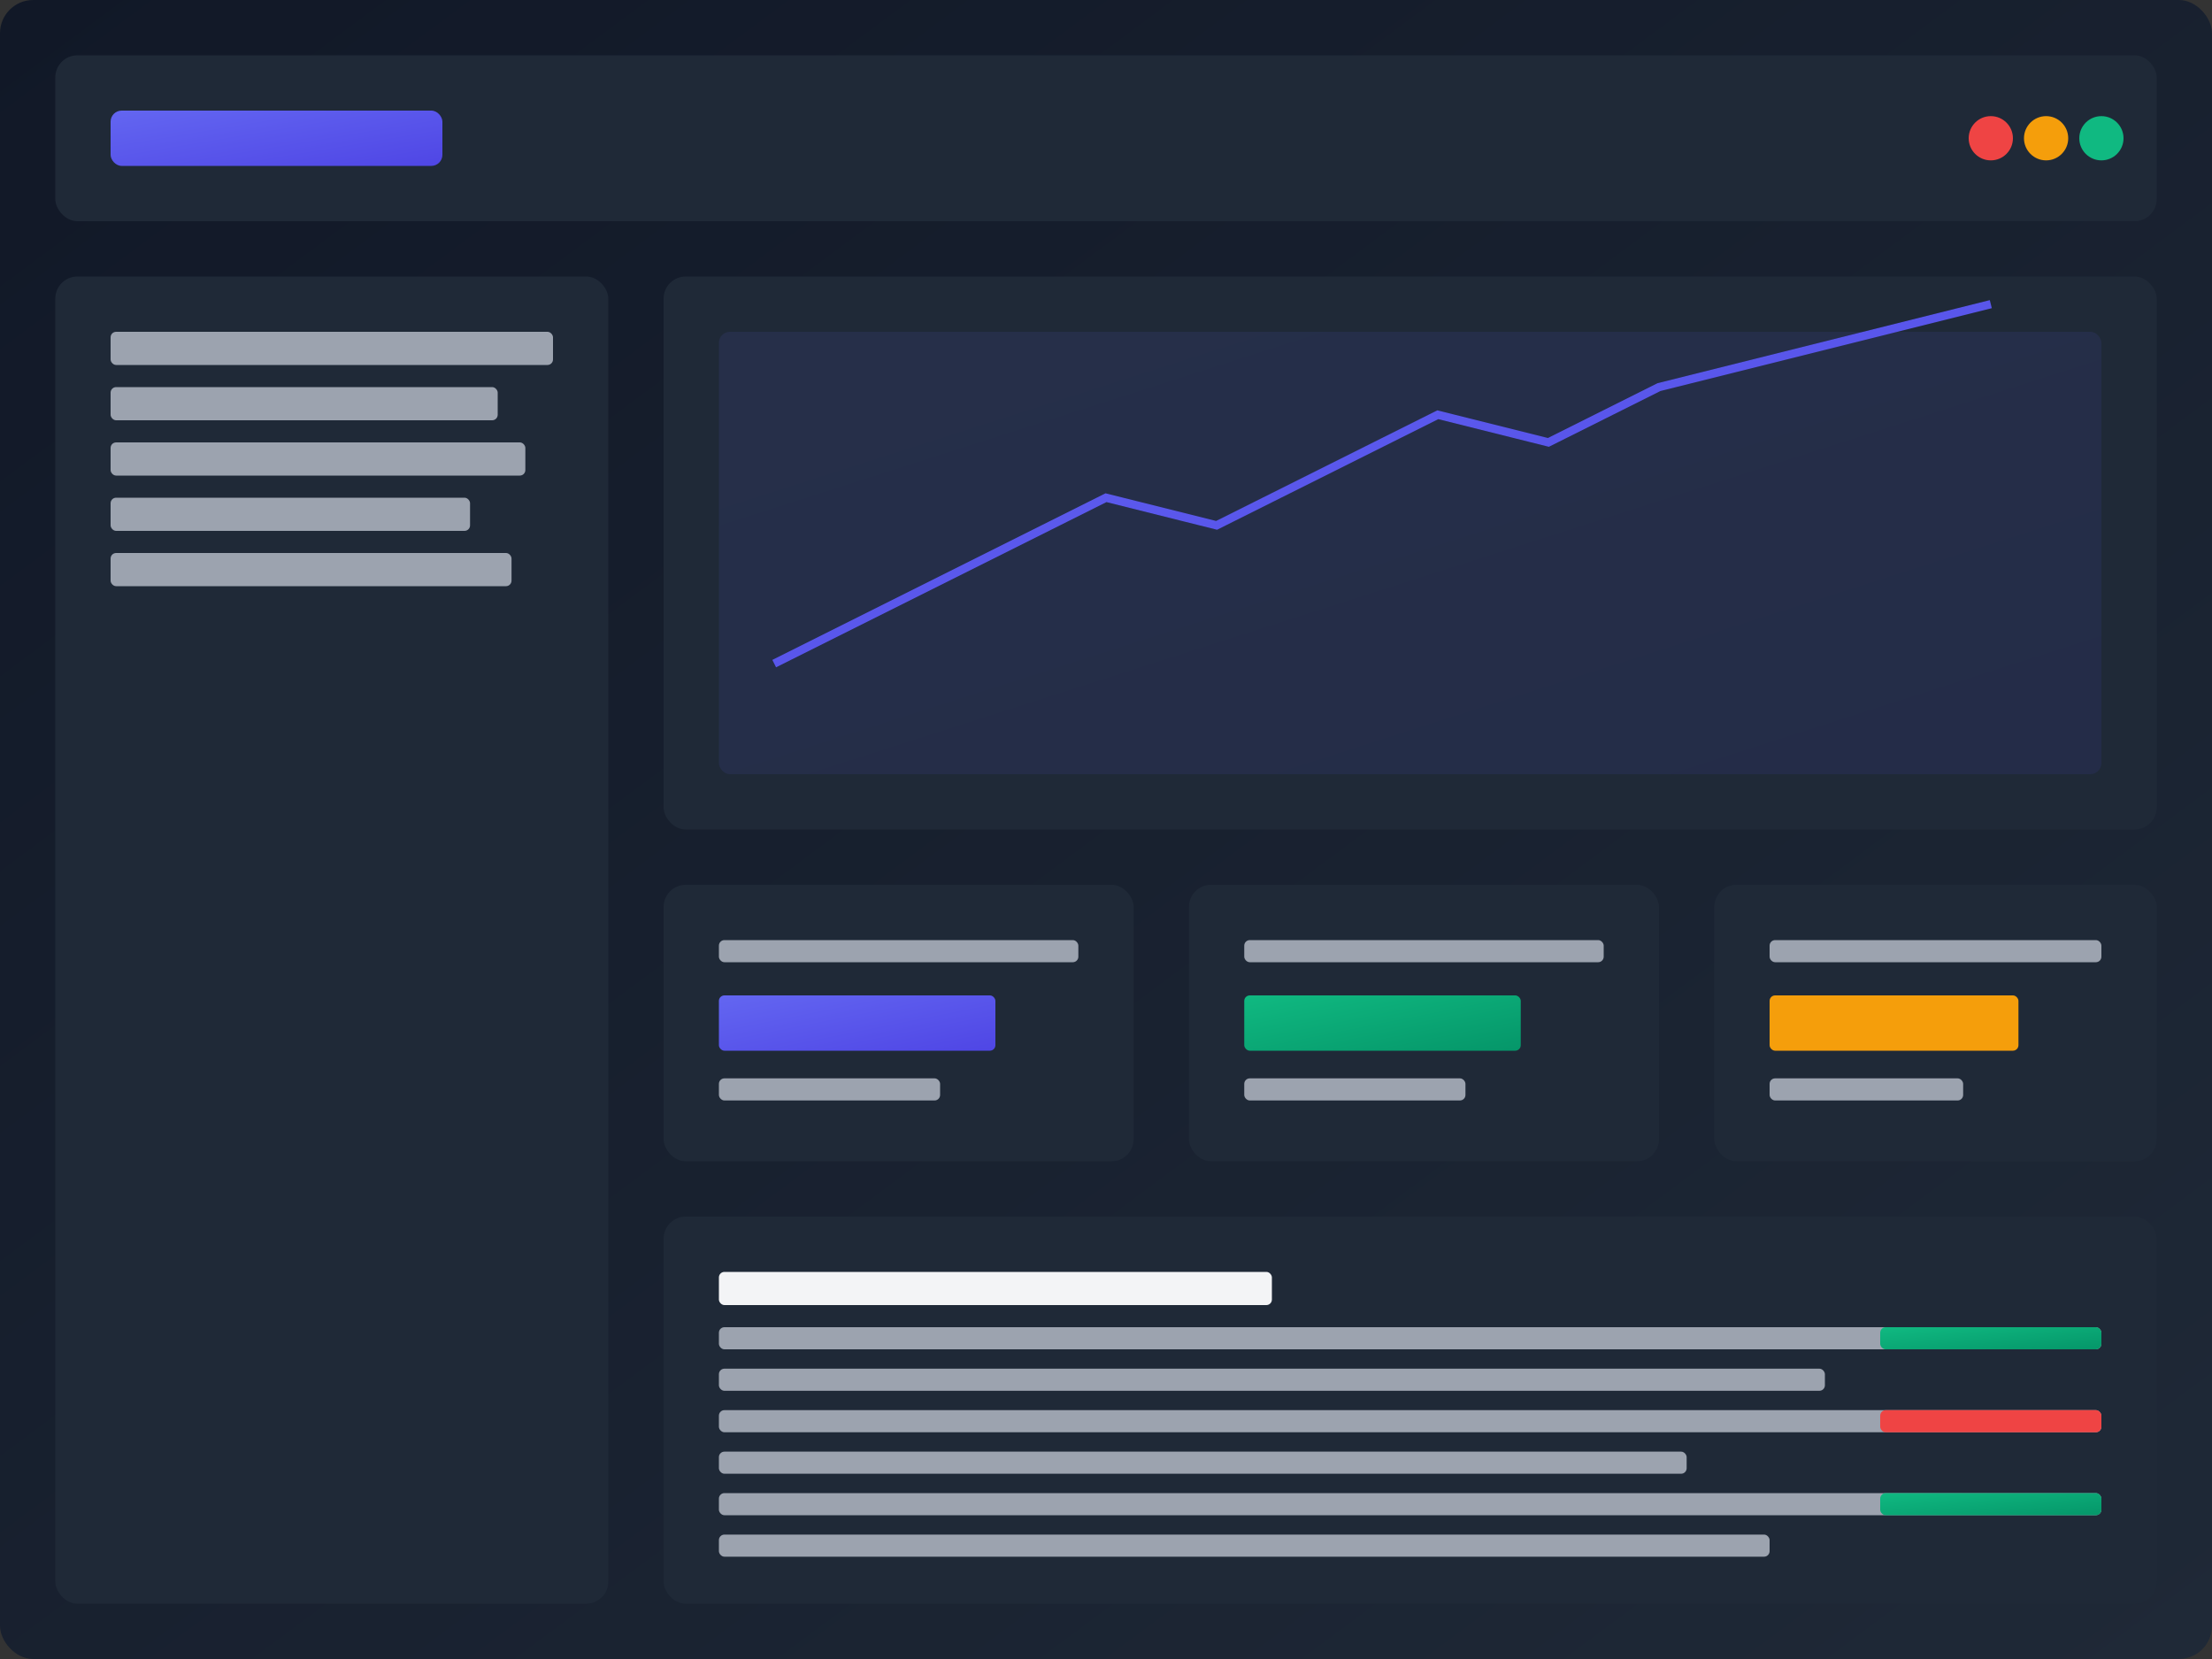 <svg width="800" height="600" viewBox="0 0 800 600" xmlns="http://www.w3.org/2000/svg">
  <rect x="0" y="0" width="800" height="600" fill="#333333" stroke="none"/>
  <defs>
    <linearGradient id="bg-dark" x1="0%" y1="0%" x2="100%" y2="100%">
      <stop offset="0%" style="stop-color:#111827;stop-opacity:1" />
      <stop offset="100%" style="stop-color:#1f2937;stop-opacity:1" />
    </linearGradient>
    <linearGradient id="primary-dark" x1="0%" y1="0%" x2="100%" y2="100%">
      <stop offset="0%" style="stop-color:#6366f1;stop-opacity:1" />
      <stop offset="100%" style="stop-color:#4f46e5;stop-opacity:1" />
    </linearGradient>
    <linearGradient id="success-dark" x1="0%" y1="0%" x2="100%" y2="100%">
      <stop offset="0%" style="stop-color:#10b981;stop-opacity:1" />
      <stop offset="100%" style="stop-color:#059669;stop-opacity:1" />
    </linearGradient>
  </defs>
  
  <!-- Background -->
  <rect width="800" height="600" fill="url(#bg-dark)" rx="12"/>
  
  <!-- Header -->
  <rect x="20" y="20" width="760" height="60" fill="#1f2937" rx="8"/>
  <rect x="40" y="40" width="120" height="20" fill="url(#primary-dark)" rx="4"/>
  <circle cx="720" cy="50" r="8" fill="#ef4444"/>
  <circle cx="740" cy="50" r="8" fill="#f59e0b"/>
  <circle cx="760" cy="50" r="8" fill="#10b981"/>
  
  <!-- Sidebar -->
  <rect x="20" y="100" width="200" height="480" fill="#1f2937" rx="8"/>
  <rect x="40" y="120" width="160" height="12" fill="#9ca3af" rx="2"/>
  <rect x="40" y="140" width="140" height="12" fill="#9ca3af" rx="2"/>
  <rect x="40" y="160" width="150" height="12" fill="#9ca3af" rx="2"/>
  <rect x="40" y="180" width="130" height="12" fill="#9ca3af" rx="2"/>
  <rect x="40" y="200" width="145" height="12" fill="#9ca3af" rx="2"/>
  
  <!-- Main Content -->
  <rect x="240" y="100" width="540" height="200" fill="#1f2937" rx="8"/>
  
  <!-- Chart Area -->
  <rect x="260" y="120" width="500" height="160" fill="url(#primary-dark)" opacity="0.1" rx="4"/>
  
  <!-- Chart Lines -->
  <path d="M 280 240 L 320 220 L 360 200 L 400 180 L 440 190 L 480 170 L 520 150 L 560 160 L 600 140 L 640 130 L 680 120 L 720 110" 
        stroke="url(#primary-dark)" stroke-width="3" fill="none"/>
  
  <!-- Stats Cards -->
  <rect x="240" y="320" width="170" height="100" fill="#1f2937" rx="8"/>
  <rect x="260" y="340" width="130" height="8" fill="#9ca3af" rx="2"/>
  <rect x="260" y="360" width="100" height="20" fill="url(#primary-dark)" rx="2"/>
  <rect x="260" y="390" width="80" height="8" fill="#9ca3af" rx="2"/>
  
  <rect x="430" y="320" width="170" height="100" fill="#1f2937" rx="8"/>
  <rect x="450" y="340" width="130" height="8" fill="#9ca3af" rx="2"/>
  <rect x="450" y="360" width="100" height="20" fill="url(#success-dark)" rx="2"/>
  <rect x="450" y="390" width="80" height="8" fill="#9ca3af" rx="2"/>
  
  <rect x="620" y="320" width="160" height="100" fill="#1f2937" rx="8"/>
  <rect x="640" y="340" width="120" height="8" fill="#9ca3af" rx="2"/>
  <rect x="640" y="360" width="90" height="20" fill="#f59e0b" rx="2"/>
  <rect x="640" y="390" width="70" height="8" fill="#9ca3af" rx="2"/>
  
  <!-- Recent Transactions -->
  <rect x="240" y="440" width="540" height="140" fill="#1f2937" rx="8"/>
  <rect x="260" y="460" width="200" height="12" fill="#f3f4f6" rx="2"/>
  
  <!-- Transaction Items -->
  <rect x="260" y="480" width="500" height="8" fill="#9ca3af" rx="2"/>
  <rect x="260" y="495" width="400" height="8" fill="#9ca3af" rx="2"/>
  <rect x="680" y="480" width="80" height="8" fill="url(#success-dark)" rx="2"/>
  
  <rect x="260" y="510" width="500" height="8" fill="#9ca3af" rx="2"/>
  <rect x="260" y="525" width="350" height="8" fill="#9ca3af" rx="2"/>
  <rect x="680" y="510" width="80" height="8" fill="#ef4444" rx="2"/>
  
  <rect x="260" y="540" width="500" height="8" fill="#9ca3af" rx="2"/>
  <rect x="260" y="555" width="380" height="8" fill="#9ca3af" rx="2"/>
  <rect x="680" y="540" width="80" height="8" fill="url(#success-dark)" rx="2"/>
</svg> 